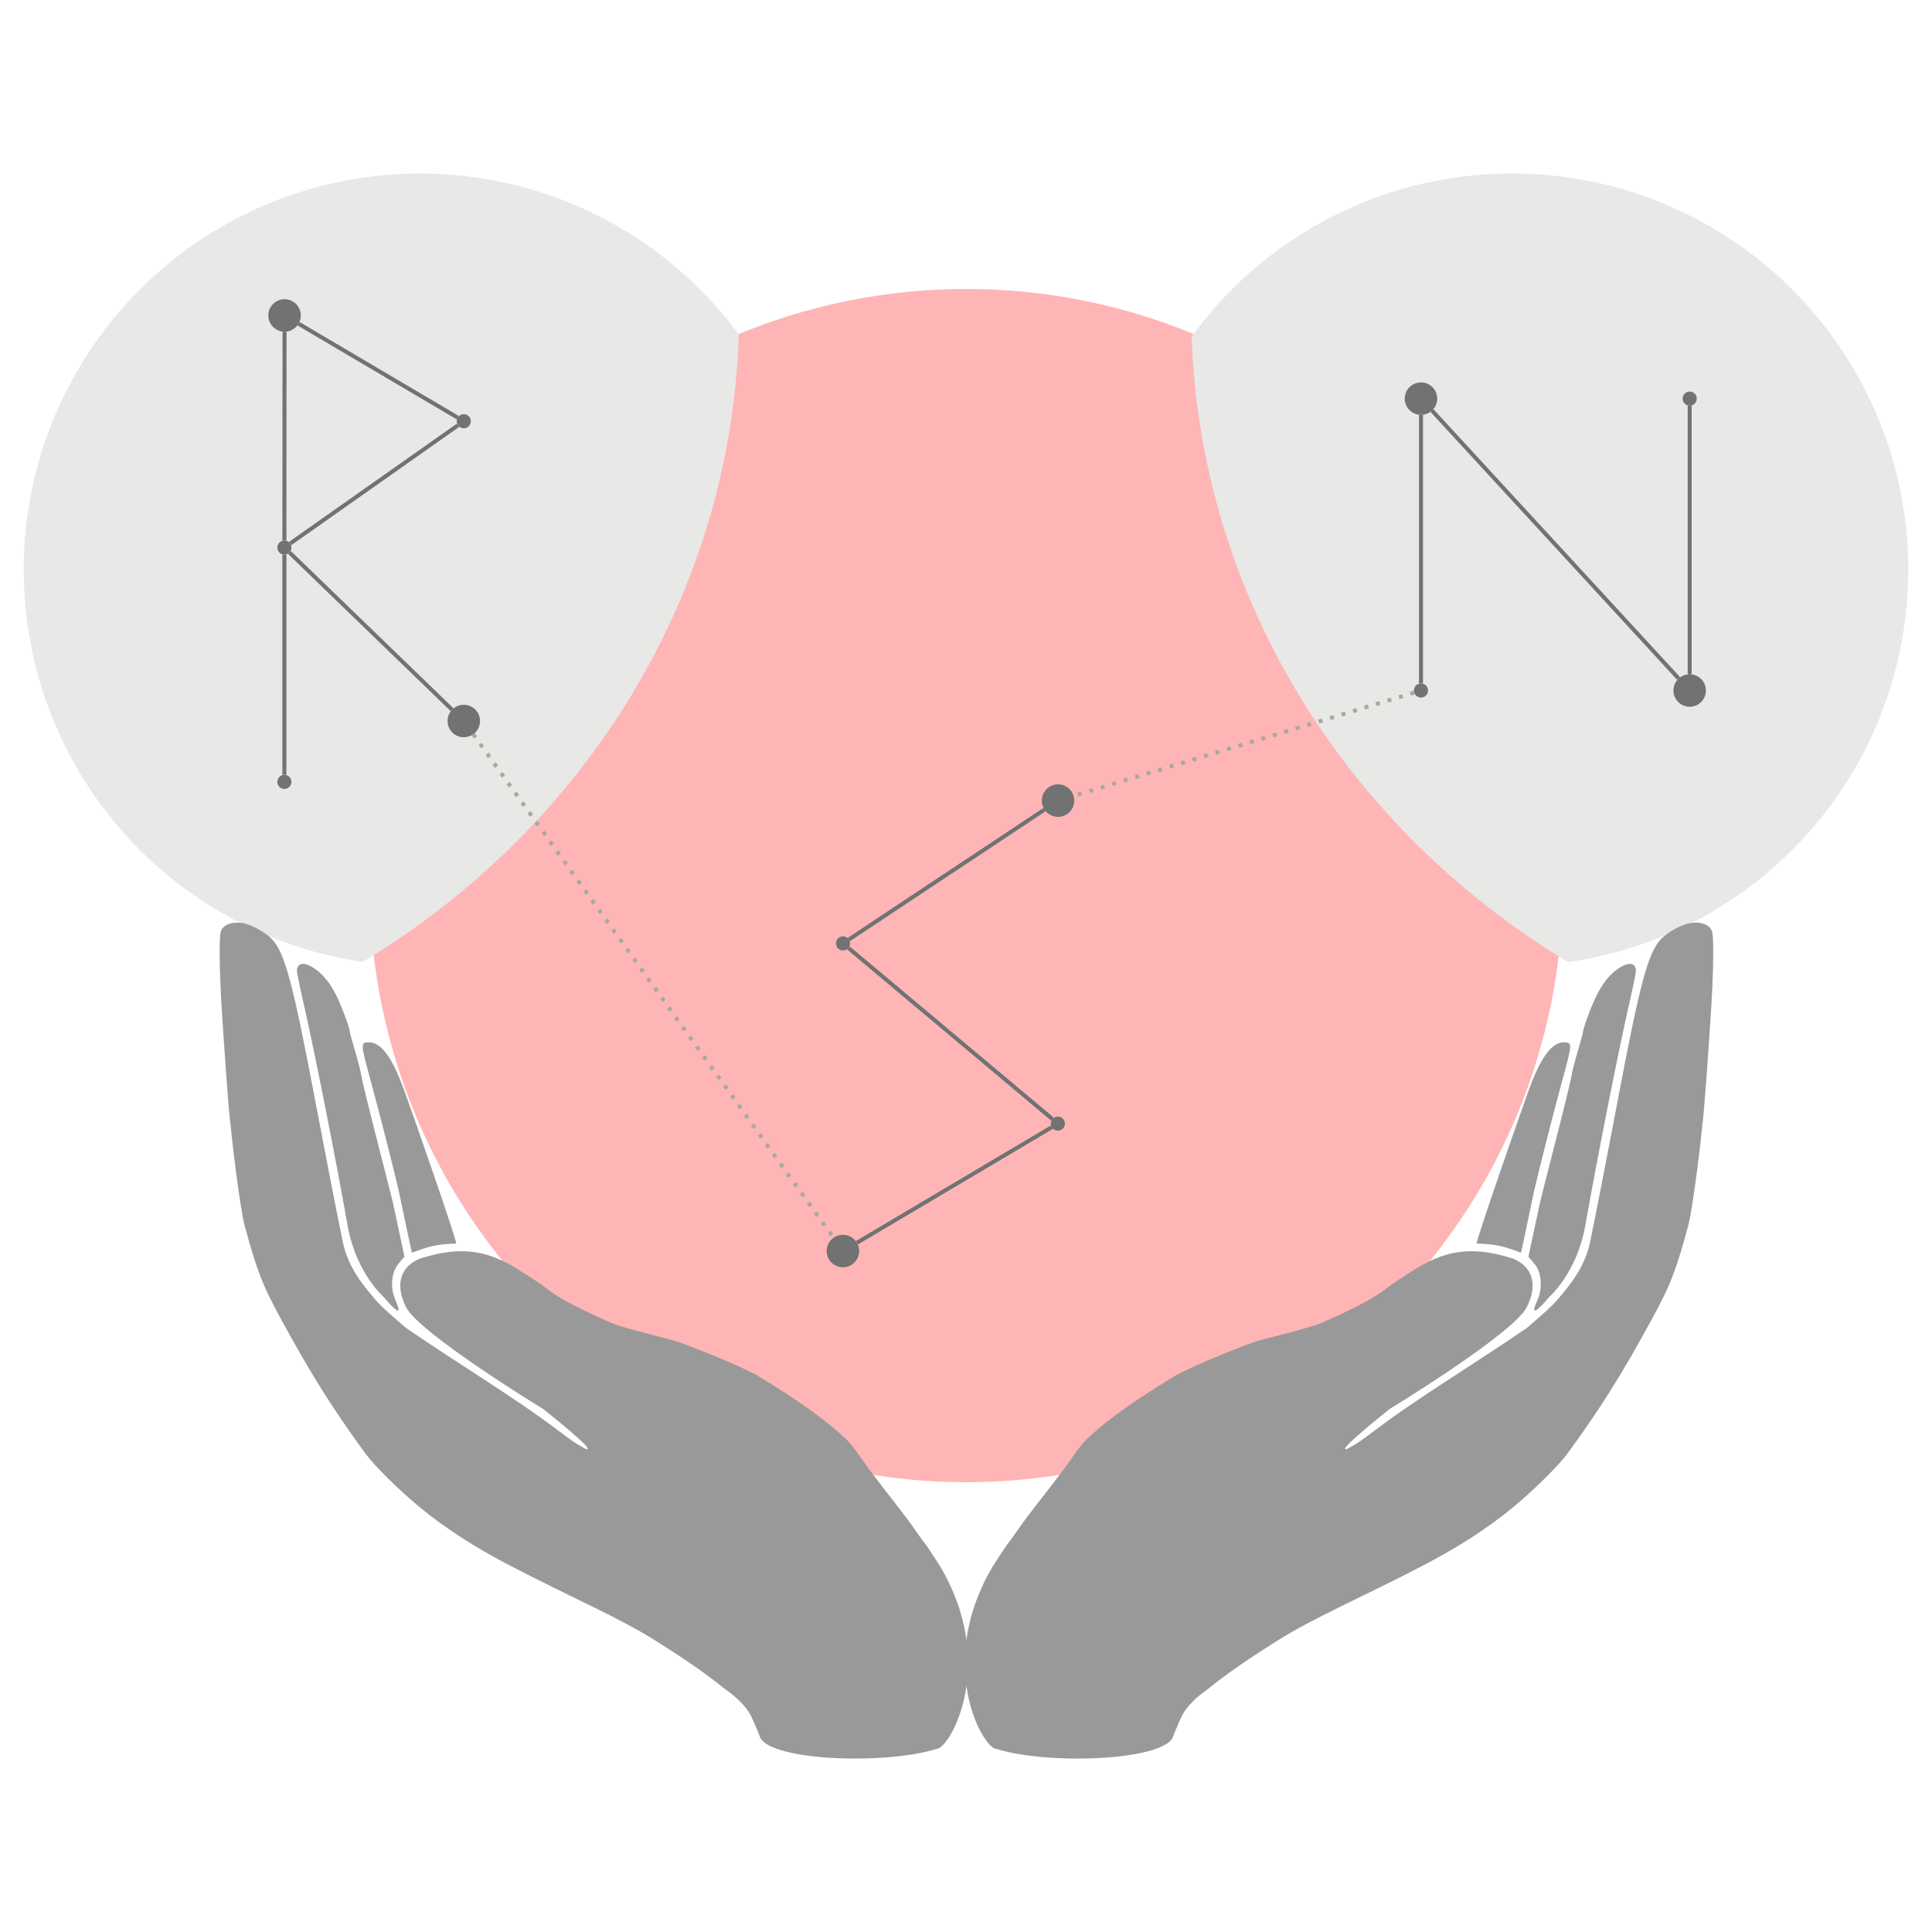 <?xml version="1.0" encoding="UTF-8" standalone="no"?>
<!-- Created with Inkscape (http://www.inkscape.org/) -->

<svg
   width="128mm"
   height="128mm"
   viewBox="0 0 128 128"
   version="1.1"
   id="svg5"
   inkscape:version="1.1.1 (3bf5ae0d25, 2021-09-20)"
   sodipodi:docname="RSN-logo.svg"
   xmlns:inkscape="http://www.inkscape.org/namespaces/inkscape"
   xmlns:sodipodi="http://sodipodi.sourceforge.net/DTD/sodipodi-0.dtd"
   xmlns="http://www.w3.org/2000/svg"
   xmlns:svg="http://www.w3.org/2000/svg">
  <sodipodi:namedview
     id="namedview7"
     pagecolor="#ffffff"
     bordercolor="#999999"
     borderopacity="1"
     inkscape:pageshadow="0"
     inkscape:pageopacity="0"
     inkscape:pagecheckerboard="0"
     inkscape:document-units="mm"
     showgrid="false"
     inkscape:zoom="1.4142136"
     inkscape:cx="414.71813"
     inkscape:cy="257.03331"
     inkscape:window-width="1916"
     inkscape:window-height="1036"
     inkscape:window-x="0"
     inkscape:window-y="42"
     inkscape:window-maximized="1"
     inkscape:current-layer="layer6"
     fit-margin-top="0"
     fit-margin-left="0"
     fit-margin-right="0"
     fit-margin-bottom="0"
     width="128mm" />
  <defs
     id="defs2">
    <clipPath
       clipPathUnits="userSpaceOnUse"
       id="clipPath4490">
      <ellipse
         style="opacity:0.999;fill:#ffb5b5;fill-opacity:0.281;stroke-width:0.353;stroke-linecap:round;stroke-linejoin:round"
         id="ellipse4492"
         cx="175.868"
         cy="102.313"
         rx="54.003"
         ry="51.082" />
    </clipPath>
    <clipPath
       clipPathUnits="userSpaceOnUse"
       id="clipPath4494">
      <ellipse
         style="opacity:0.999;fill:#ffb5b5;fill-opacity:0.281;stroke-width:0.353;stroke-linecap:round;stroke-linejoin:round"
         id="ellipse4496"
         cx="-37.91"
         cy="102.313"
         rx="54.003"
         ry="51.082"
         transform="scale(-1,1)" />
    </clipPath>
  </defs>
  <g
     inkscape:groupmode="layer"
     id="layer5"
     inkscape:label="Water"
     style="display:inline"
     sodipodi:insensitive="true">
    <circle
       style="display:inline;opacity:0.999;fill:#ffb5b5;fill-opacity:1;stroke-width:0.353;stroke-linecap:round;stroke-linejoin:round"
       id="path31-3-6"
       cx="64.016"
       cy="58.672"
       r="39.527" />
    <circle
       style="display:inline;opacity:0.999;fill:#e8e8e6;stroke-width:0.353;stroke-linecap:round;stroke-linejoin:round"
       id="path31-3"
       cx="70.766"
       cy="119.387"
       r="26.255"
       clip-path="url(#clipPath4494)"
       transform="translate(-42.941,-81.639)" />
    <circle
       style="display:inline;opacity:0.999;fill:#e8e8e6;stroke-width:0.353;stroke-linecap:round;stroke-linejoin:round"
       id="path31"
       cx="143.116"
       cy="119.387"
       r="26.255"
       clip-path="url(#clipPath4490)"
       transform="translate(-42.941,-81.639)" />
  </g>
  <g
     inkscape:groupmode="layer"
     id="layer4"
     inkscape:label="Hands"
     style="display:inline"
     sodipodi:insensitive="true">
    <path
       id="path13497"
       style="display:inline;fill:#999999;fill-opacity:1;stroke-width:0.265"
       d="m 77.695,115.111 c 0.233,-0.609 0.536,-1.306 0.673,-1.55 0.295,-0.524 0.929,-1.16 1.635,-1.639 1.438,-1.175 3.086,-2.249 4.504,-3.146 2.399,-1.546 5.84,-2.999 9.948,-5.148 2.166,-1.133 4.076,-2.366 5.692,-3.686 1.434,-1.172 3.119,-2.846 3.686,-3.62 2.075,-2.837 3.549,-5.128 5.689,-9.074 1.156,-2.132 1.517,-3.071 2.316,-5.999 0.361,-1.324 0.947,-6.565 0.939,-6.633 -0.008,-0.068 -0.001,-0.148 0.015,-0.177 0.07,-0.126 0.542,-6.635 0.654,-9.022 0.083,-1.768 0.081,-3.222 -0.004,-3.647 -0.096,-0.478 -0.707,-0.734 -1.463,-0.613 -0.56,0.089 -1.499,0.604 -1.929,1.056 -0.861,0.907 -1.394,2.888 -2.871,10.685 -0.722,3.81 -1.525,7.925 -1.833,9.398 -0.359,1.712 -1.39,2.894 -2.057,3.69 -0.436,0.521 -0.879,0.92 -2.112,1.979 -3.252,2.245 -7.249,4.644 -10.072,6.789 -0.443,0.338 -0.972,0.721 -1.177,0.851 -0.332,0.202 -0.361,0.217 -0.678,0.393 -0.892,0.273 2.947,-2.744 2.853,-2.675 -0.259,0.176 8.208,-4.987 9.053,-6.727 0.68,-1.35 0.494,-2.593 -0.877,-3.197 -2.955,-0.959 -4.718,-0.466 -6.719,0.811 -0.689,0.436 -1.368,0.877 -1.786,1.21 -0.967,0.769 -3.133,1.755 -4.12,2.186 -0.96,0.419 -3.671,1.027 -4.404,1.258 -0.646,0.203 -3.714,1.392 -5.302,2.225 -1.297,0.805 -4.053,2.456 -5.954,4.264 -0.514,0.489 -1.181,1.582 -1.707,2.234 -0.987,1.344 -2.1,2.657 -2.987,3.96 -0.16,0.236 -0.379,0.536 -0.487,0.665 -0.108,0.129 -0.567,0.815 -1.02,1.525 -3.854,6.463 -0.7,12.063 0.197,12.129 3.506,1.086 11.003,0.772 11.706,-0.754 z M 100.764,82.996 c 0.038,-0.049 0.684,-3.201 0.805,-3.767 0.275,-1.28 1.312,-5.369 1.995,-7.863 0.576,-2.103 0.589,-2.268 0.176,-2.307 -0.882,-0.084 -1.616,0.87 -2.477,3.222 -0.596,1.629 -3.529,10.062 -3.429,10.11 1.34,0.033 1.866,0.203 2.93,0.606 z m 4.247,-1.692 c 0.675,-3.856 2.176,-11.552 3.01,-15.168 0.208,-0.901 0.371,-1.737 0.362,-1.857 -0.045,-0.631 -0.73,-0.54 -1.561,0.207 -0.567,0.51 -1.046,1.32 -1.524,2.575 -0.223,0.586 -0.409,1.151 -0.414,1.256 -0.005,0.105 -0.165,0.706 -0.355,1.335 -0.19,0.629 -0.374,1.35 -0.407,1.603 -0.034,0.253 -0.485,2.106 -1.003,4.119 -0.518,2.013 -1.013,3.963 -1.099,4.334 l -0.759,3.555 c 0,0 0.445,0.477 0.58,0.735 0.318,0.607 0.31,1.423 0.053,2.054 -0.112,0.276 -0.789,1.677 0.754,-0.13 0,0 1.795,-1.574 2.361,-4.618 z"
       sodipodi:nodetypes="csccssssscccccssssccccccccssscsccccccccscscccsssscccsscssccc" />
    <path
       id="path19189"
       style="display:inline;fill:#999999;fill-opacity:1;stroke-width:0.265"
       d="m 50.364,115.111 c -0.233,-0.609 -0.536,-1.306 -0.673,-1.55 -0.295,-0.524 -0.929,-1.16 -1.635,-1.639 -1.438,-1.175 -3.086,-2.249 -4.504,-3.146 -2.399,-1.546 -5.84,-2.999 -9.948,-5.148 -2.166,-1.133 -4.076,-2.366 -5.692,-3.686 -1.434,-1.172 -3.119,-2.846 -3.686,-3.62 -2.075,-2.837 -3.549,-5.128 -5.689,-9.074 -1.156,-2.132 -1.517,-3.071 -2.316,-5.999 -0.361,-1.324 -0.947,-6.565 -0.939,-6.633 0.008,-0.068 10e-4,-0.148 -0.015,-0.177 -0.07,-0.126 -0.542,-6.635 -0.654,-9.022 -0.083,-1.768 -0.081,-3.222 0.004,-3.647 0.096,-0.478 0.707,-0.734 1.463,-0.613 0.56,0.089 1.499,0.604 1.929,1.056 0.861,0.907 1.394,2.888 2.871,10.685 0.722,3.81 1.525,7.925 1.833,9.398 0.359,1.712 1.39,2.894 2.056,3.69 0.436,0.521 0.879,0.92 2.112,1.979 3.252,2.245 7.249,4.644 10.072,6.789 0.443,0.338 0.972,0.721 1.177,0.851 0.332,0.202 0.361,0.217 0.678,0.393 0.892,0.273 -2.947,-2.744 -2.853,-2.675 0.259,0.176 -8.208,-4.987 -9.053,-6.727 -0.68,-1.35 -0.494,-2.593 0.877,-3.197 2.955,-0.959 4.718,-0.466 6.719,0.811 0.689,0.436 1.368,0.877 1.786,1.21 0.967,0.769 3.133,1.755 4.12,2.186 0.96,0.419 3.671,1.027 4.404,1.258 0.646,0.203 3.714,1.392 5.302,2.225 1.297,0.805 4.053,2.456 5.954,4.264 0.514,0.489 1.181,1.582 1.707,2.234 0.987,1.344 2.1,2.657 2.987,3.96 0.16,0.236 0.379,0.536 0.487,0.665 0.108,0.129 0.567,0.815 1.02,1.525 3.854,6.463 0.7,12.063 -0.197,12.129 -3.506,1.086 -11.003,0.772 -11.706,-0.754 z M 27.295,82.996 c -0.038,-0.049 -0.684,-3.201 -0.805,-3.767 -0.275,-1.28 -1.312,-5.369 -1.995,-7.863 -0.576,-2.103 -0.589,-2.268 -0.176,-2.307 0.882,-0.084 1.616,0.87 2.477,3.222 0.596,1.629 3.529,10.062 3.429,10.11 -1.34,0.033 -1.866,0.203 -2.93,0.606 z m -4.247,-1.692 c -0.675,-3.856 -2.176,-11.552 -3.011,-15.168 -0.208,-0.901 -0.371,-1.737 -0.362,-1.857 0.045,-0.631 0.73,-0.54 1.561,0.207 0.567,0.51 1.046,1.32 1.524,2.575 0.223,0.586 0.409,1.151 0.414,1.256 0.005,0.105 0.165,0.706 0.355,1.335 0.19,0.629 0.374,1.35 0.407,1.603 0.034,0.253 0.485,2.106 1.003,4.119 0.518,2.013 1.013,3.963 1.099,4.334 l 0.759,3.555 c 0,0 -0.445,0.477 -0.58,0.735 -0.318,0.607 -0.31,1.423 -0.053,2.054 0.112,0.276 0.789,1.677 -0.754,-0.13 0,0 -1.795,-1.574 -2.361,-4.618 z"
       sodipodi:nodetypes="csccssssscccccssssccccccccssscsccccccccscscccsssscccsscssccc" />
  </g>
  <g
     inkscape:groupmode="layer"
     id="layer6"
     inkscape:label="Letters"
     style="display:inline"
     sodipodi:insensitive="true">
    <circle
       style="display:inline;opacity:0.999;fill:#707372;fill-opacity:1;stroke-width:0.353;stroke-linecap:round;stroke-linejoin:round"
       id="path9369-0-2"
       cx="70.098"
       cy="53.042"
       r="1.076" />
    <circle
       style="display:inline;opacity:0.999;fill:#707372;fill-opacity:1;stroke-width:0.353;stroke-linecap:round;stroke-linejoin:round"
       id="path9369-0-7"
       cx="18.852"
       cy="20.901"
       r="1.076" />
    <circle
       style="display:inline;opacity:0.999;fill:#707372;fill-opacity:1;stroke-width:0.353;stroke-linecap:round;stroke-linejoin:round"
       id="path9369-27"
       cx="94.144"
       cy="45.748"
       r="0.468" />
    <circle
       style="display:inline;opacity:0.999;fill:#707372;fill-opacity:1;stroke-width:0.353;stroke-linecap:round;stroke-linejoin:round"
       id="path9369-0"
       cx="94.144"
       cy="26.41"
       r="1.076" />
    <circle
       style="display:inline;opacity:0.999;fill:#707372;fill-opacity:1;stroke-width:0.353;stroke-linecap:round;stroke-linejoin:round"
       id="path9369-0-9"
       cx="111.946"
       cy="45.748"
       r="1.076" />
    <circle
       style="display:inline;opacity:0.999;fill:#707372;fill-opacity:1;stroke-width:0.353;stroke-linecap:round;stroke-linejoin:round"
       id="path9369-60"
       cx="111.946"
       cy="26.41"
       r="0.468" />
    <circle
       style="display:inline;opacity:0.999;fill:#707372;fill-opacity:1;stroke-width:0.353;stroke-linecap:round;stroke-linejoin:round"
       id="path9369-61"
       cx="55.851"
       cy="62.502"
       r="0.468" />
    <circle
       style="display:inline;opacity:0.999;fill:#707372;fill-opacity:1;stroke-width:0.353;stroke-linecap:round;stroke-linejoin:round"
       id="path9369-8"
       cx="70.086"
       cy="74.443"
       r="0.468" />
    <circle
       style="display:inline;opacity:0.999;fill:#707372;fill-opacity:1;stroke-width:0.353;stroke-linecap:round;stroke-linejoin:round"
       id="path9369-0-0"
       cx="55.845"
       cy="82.884"
       r="1.076" />
    <circle
       style="display:inline;opacity:0.999;fill:#707372;fill-opacity:1;stroke-width:0.353;stroke-linecap:round;stroke-linejoin:round"
       id="path9369-6"
       cx="30.727"
       cy="27.907"
       r="0.468" />
    <circle
       style="display:inline;opacity:0.999;fill:#707372;fill-opacity:1;stroke-width:0.353;stroke-linecap:round;stroke-linejoin:round"
       id="path9369-2"
       cx="18.842"
       cy="36.279"
       r="0.468" />
    <circle
       style="display:inline;opacity:0.999;fill:#707372;fill-opacity:1;stroke-width:0.353;stroke-linecap:round;stroke-linejoin:round"
       id="path9369-0-23"
       cx="30.728"
       cy="47.769"
       r="1.076" />
    <circle
       style="display:inline;opacity:0.999;fill:#707372;fill-opacity:1;stroke-width:0.353;stroke-linecap:round;stroke-linejoin:round"
       id="path9369-1"
       cx="18.842"
       cy="51.802"
       r="0.468" />
    <path
       style="display:inline;fill:#707372;fill-rule:evenodd;stroke:#707372;stroke-width:0.265px;stroke-linecap:butt;stroke-linejoin:miter;stroke-opacity:1"
       d="M 19.224,36.009 30.344,28.176"
       id="path10566"
       inkscape:connector-type="polyline"
       inkscape:connector-curvature="0"
       inkscape:connection-start="#path9369-2"
       inkscape:connection-end="#path9369-6" />
    <path
       style="display:inline;fill:#707372;fill-rule:evenodd;stroke:#707372;stroke-width:0.265px;stroke-linecap:butt;stroke-linejoin:miter;stroke-opacity:1"
       d="m 18.851,21.976 -0.009,13.835"
       id="path10568"
       inkscape:connector-type="polyline"
       inkscape:connector-curvature="0"
       inkscape:connection-start="#path9369-0-7"
       inkscape:connection-end="#path9369-2" />
    <path
       style="display:inline;fill:#707372;fill-rule:evenodd;stroke:#707372;stroke-width:0.265px;stroke-linecap:butt;stroke-linejoin:miter;stroke-opacity:1"
       d="M 18.842,51.334 V 36.747"
       id="path10570"
       inkscape:connector-type="polyline"
       inkscape:connector-curvature="0"
       inkscape:connection-start="#path9369-1"
       inkscape:connection-end="#path9369-2" />
    <path
       style="display:inline;fill:#707372;fill-rule:evenodd;stroke:#707372;stroke-width:0.265px;stroke-linecap:butt;stroke-linejoin:miter;stroke-opacity:1"
       d="M 29.954,47.022 19.178,36.604"
       id="path10572"
       inkscape:connector-type="polyline"
       inkscape:connector-curvature="0"
       inkscape:connection-start="#path9369-0-23"
       inkscape:connection-end="#path9369-2" />
    <path
       style="display:inline;fill:#707372;fill-rule:evenodd;stroke:#707372;stroke-width:0.265px;stroke-linecap:butt;stroke-linejoin:miter;stroke-opacity:1"
       d="m 19.778,21.447 10.546,6.222"
       id="path10756"
       inkscape:connector-type="polyline"
       inkscape:connector-curvature="0"
       inkscape:connection-start="#path9369-0-7"
       inkscape:connection-end="#path9369-6" />
    <path
       style="display:inline;fill:none;fill-rule:evenodd;stroke:#707372;stroke-width:0.265px;stroke-linecap:butt;stroke-linejoin:miter;stroke-opacity:1"
       d="M 69.202,53.637 56.24,62.244"
       id="path11040"
       inkscape:connector-type="polyline"
       inkscape:connector-curvature="0"
       inkscape:connection-start="#path9369-0-2"
       inkscape:connection-end="#path9369-61" />
    <path
       style="display:inline;fill:none;fill-rule:evenodd;stroke:#707372;stroke-width:0.265px;stroke-linecap:butt;stroke-linejoin:miter;stroke-opacity:1"
       d="M 56.209,62.803 69.727,74.142"
       id="path11064"
       inkscape:connector-type="polyline"
       inkscape:connector-curvature="0"
       inkscape:connection-start="#path9369-61"
       inkscape:connection-end="#path9369-8" />
    <path
       style="display:inline;fill:none;fill-rule:evenodd;stroke:#707372;stroke-width:0.265px;stroke-linecap:butt;stroke-linejoin:miter;stroke-opacity:1"
       d="M 69.683,74.681 56.771,82.336"
       id="path11088"
       inkscape:connector-type="polyline"
       inkscape:connector-curvature="0"
       inkscape:connection-start="#path9369-8"
       inkscape:connection-end="#path9369-0-0" />
    <path
       style="display:inline;fill:none;fill-rule:evenodd;stroke:#707372;stroke-width:0.265px;stroke-linecap:butt;stroke-linejoin:miter;stroke-opacity:1"
       d="M 94.144,45.28 V 27.486"
       id="path11112"
       inkscape:connector-type="polyline"
       inkscape:connector-curvature="0"
       inkscape:connection-start="#path9369-27"
       inkscape:connection-end="#path9369-0" />
    <path
       style="display:inline;fill:none;fill-rule:evenodd;stroke:#707372;stroke-width:0.265px;stroke-linecap:butt;stroke-linejoin:miter;stroke-opacity:1"
       d="M 94.873,27.201 111.218,44.957"
       id="path11136"
       inkscape:connector-type="polyline"
       inkscape:connector-curvature="0"
       inkscape:connection-start="#path9369-0"
       inkscape:connection-end="#path9369-0-9" />
    <path
       style="display:inline;fill:none;fill-rule:evenodd;stroke:#707372;stroke-width:0.265px;stroke-linecap:butt;stroke-linejoin:miter;stroke-opacity:1"
       d="M 111.946,44.672 V 26.878"
       id="path11160"
       inkscape:connector-type="polyline"
       inkscape:connector-curvature="0"
       inkscape:connection-start="#path9369-0-9"
       inkscape:connection-end="#path9369-60" />
    <path
       style="display:inline;fill:none;fill-rule:evenodd;stroke:#a8a99e;stroke-width:0.265;stroke-linecap:butt;stroke-linejoin:miter;stroke-miterlimit:4;stroke-dasharray:0.265, 0.53;stroke-dashoffset:0;stroke-opacity:1"
       d="M 31.353,48.644 55.22,82.009"
       id="path11286"
       inkscape:connector-type="polyline"
       inkscape:connector-curvature="0"
       inkscape:connection-start="#path9369-0-23"
       inkscape:connection-end="#path9369-0-0" />
    <path
       style="display:inline;fill:none;fill-rule:evenodd;stroke:#a8a99e;stroke-width:0.265;stroke-linecap:butt;stroke-linejoin:miter;stroke-miterlimit:4;stroke-dasharray:0.265, 0.529;stroke-dashoffset:0;stroke-opacity:1"
       d="m 93.697,45.884 -22.569,6.846"
       id="path11354"
       inkscape:connector-type="polyline"
       inkscape:connector-curvature="0"
       inkscape:connection-start="#path9369-27"
       inkscape:connection-end="#path9369-0-2" />
  </g>
</svg>
